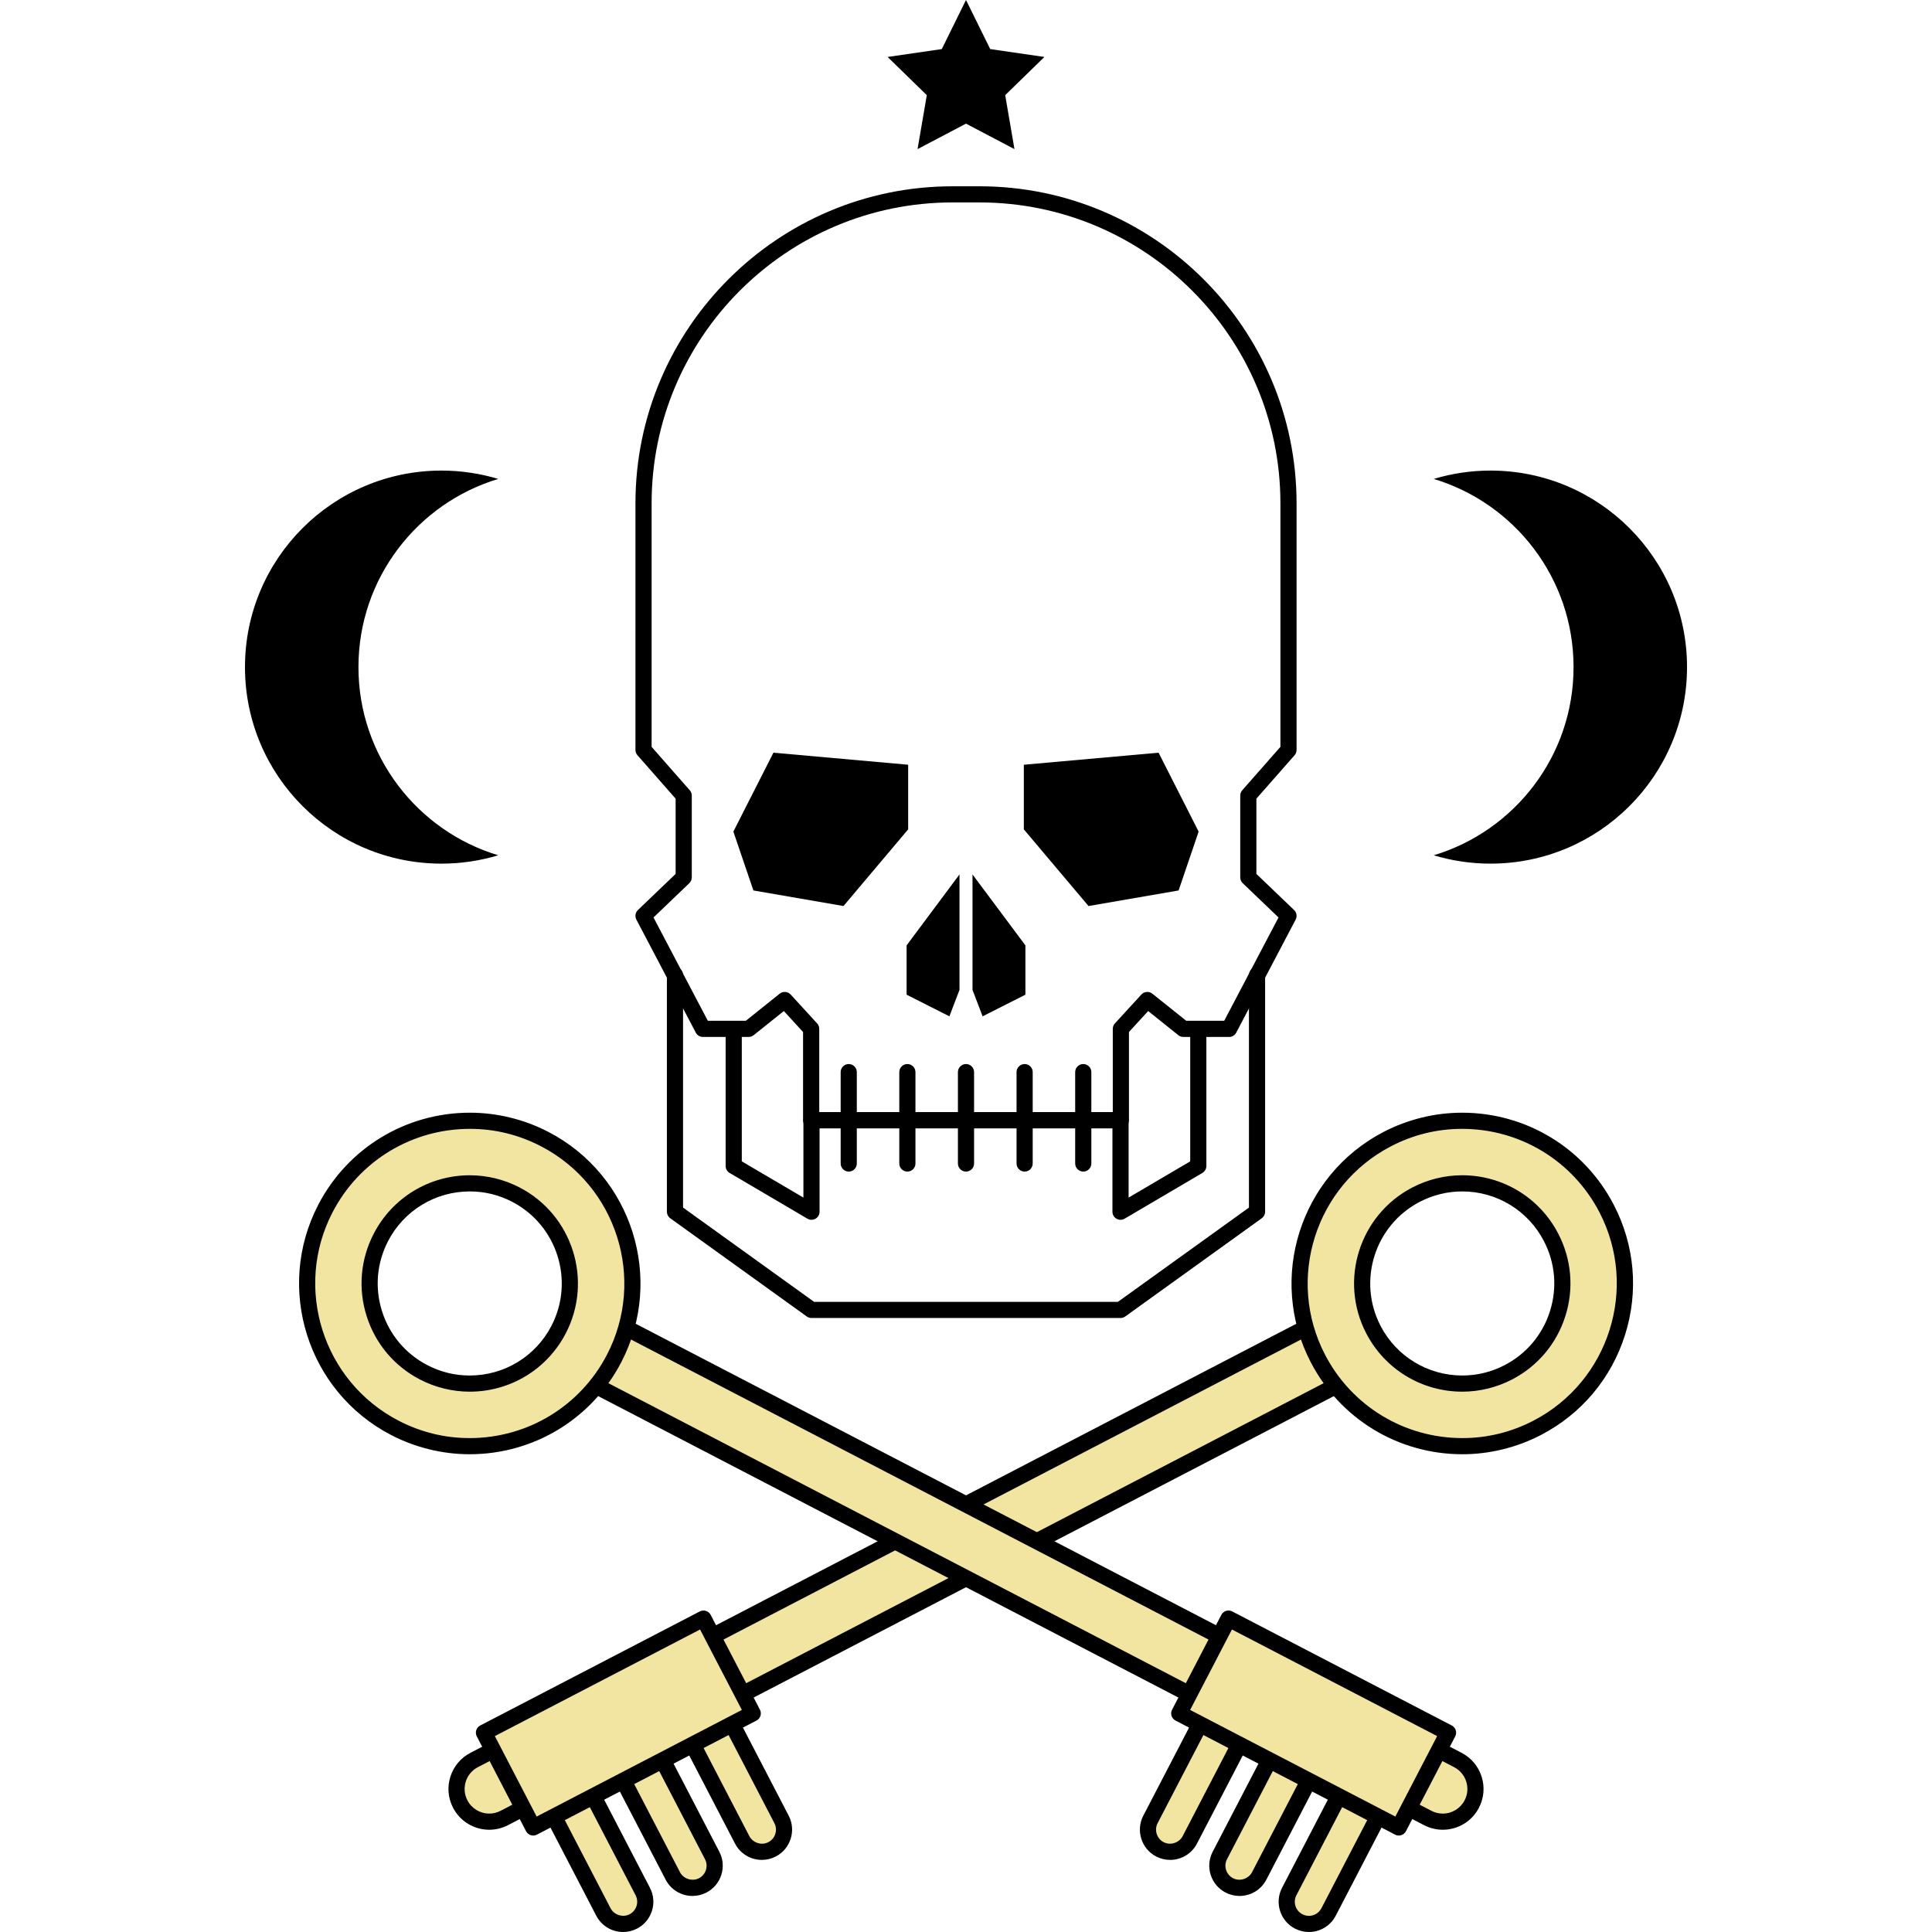 <?xml version="1.0" encoding="iso-8859-1"?>
<!-- Generator: Adobe Illustrator 19.0.0, SVG Export Plug-In . SVG Version: 6.00 Build 0)  -->
<svg version="1.1" id="Layer_1" xmlns="http://www.w3.org/2000/svg" xmlns:xlink="http://www.w3.org/1999/xlink" x="0px" y="0px"
	 viewBox="0 0 239.144 239.144" style="enable-background:new 0 0 239.144 239.144;" xml:space="preserve">
<g>
	<g>
		<path d="M138.741,139.665h-38.337c-0.552,0-1-0.448-1-1v-10.922l-2.379-2.596l-3.735,2.988c-0.177,0.142-0.397,0.219-0.625,0.219
			H87.01c-0.372,0-0.712-0.206-0.885-0.535l-7.354-13.99c-0.208-0.395-0.128-0.879,0.193-1.188l4.665-4.467v-9.316l-4.724-5.373
			c-0.161-0.182-0.249-0.417-0.249-0.66V62.309c0-21.643,17.608-39.25,39.25-39.25h3.334c21.643,0,39.25,17.607,39.25,39.25v30.517
			c0,0.243-0.088,0.478-0.249,0.66l-4.724,5.373v9.316l4.665,4.467c0.322,0.309,0.401,0.793,0.193,1.188l-7.354,13.99
			c-0.173,0.329-0.514,0.535-0.885,0.535h-5.655c-0.227,0-0.447-0.077-0.625-0.219l-3.735-2.988l-2.379,2.596v10.922
			C139.741,139.217,139.293,139.665,138.741,139.665z M101.404,137.665h36.337v-10.312c0-0.25,0.094-0.491,0.263-0.676l3.274-3.572
			c0.357-0.387,0.952-0.434,1.362-0.105l4.191,3.353h4.701l6.723-12.789l-4.429-4.242c-0.197-0.188-0.308-0.45-0.308-0.722V98.48
			c0-0.243,0.088-0.478,0.249-0.66l4.724-5.373v-30.14c0-20.54-16.71-37.25-37.25-37.25h-3.334c-20.54,0-37.25,16.71-37.25,37.25
			v30.14l4.724,5.373c0.161,0.182,0.249,0.417,0.249,0.66v10.12c0,0.273-0.111,0.534-0.308,0.722l-4.429,4.242l6.723,12.789h4.701
			L96.508,123c0.41-0.329,1.006-0.283,1.362,0.105l3.274,3.572c0.169,0.185,0.263,0.426,0.263,0.676v10.312H101.404z"/>
		<g>
			<polygon points="118.767,108.239 118.767,122.527 117.516,125.801 112.219,123.122 112.219,117.021 			"/>
			<polygon points="120.377,108.239 120.377,122.527 121.628,125.801 126.925,123.122 126.925,117.021 			"/>
		</g>
		<g>
			<polygon points="95.734,93.169 90.777,102.937 93.256,110.222 104.407,112.149 112.413,102.659 112.413,94.659 			"/>
			<polygon points="143.411,93.169 148.367,102.937 145.888,110.222 134.737,112.149 126.731,102.659 126.731,94.659 			"/>
		</g>
		<g>
			<path d="M105.057,145.019c-0.552,0-1-0.448-1-1v-11.312c0-0.552,0.448-1,1-1s1,0.448,1,1v11.312
				C106.057,144.571,105.61,145.019,105.057,145.019z"/>
			<path d="M112.315,145.019c-0.552,0-1-0.448-1-1v-11.312c0-0.552,0.448-1,1-1s1,0.448,1,1v11.312
				C113.315,144.571,112.867,145.019,112.315,145.019z"/>
			<path d="M119.572,145.019c-0.552,0-1-0.448-1-1v-11.312c0-0.552,0.448-1,1-1s1,0.448,1,1v11.312
				C120.572,144.571,120.124,145.019,119.572,145.019z"/>
			<path d="M126.829,145.019c-0.552,0-1-0.448-1-1v-11.312c0-0.552,0.448-1,1-1s1,0.448,1,1v11.312
				C127.829,144.571,127.382,145.019,126.829,145.019z"/>
			<path d="M134.087,145.019c-0.552,0-1-0.448-1-1v-11.312c0-0.552,0.448-1,1-1s1,0.448,1,1v11.312
				C135.087,144.571,134.639,145.019,134.087,145.019z"/>
		</g>
		<path d="M138.698,150.986c-0.171,0-0.343-0.044-0.497-0.132c-0.312-0.178-0.503-0.509-0.503-0.868v-10.321h-36.252v10.321
			c0,0.359-0.192,0.69-0.503,0.868c-0.312,0.177-0.695,0.176-1.003-0.006l-9.627-5.661c-0.306-0.18-0.493-0.507-0.493-0.862v-15.88
			c0-0.552,0.448-1,1-1s1,0.448,1,1v15.308l7.627,4.485v-9.573c0-0.552,0.448-1,1-1h38.252c0.552,0,1,0.448,1,1v9.573l7.627-4.485
			v-15.308c0-0.552,0.448-1,1-1s1,0.448,1,1v15.88c0,0.354-0.188,0.682-0.493,0.862l-9.627,5.661
			C139.049,150.94,138.873,150.986,138.698,150.986z"/>
		<path d="M138.698,163.143h-38.252c-0.209,0-0.414-0.066-0.584-0.188l-16.897-12.157c-0.261-0.188-0.416-0.49-0.416-0.812V120.69
			c0-0.552,0.448-1,1-1s1,0.448,1,1v28.784l16.22,11.669h37.607l16.22-11.669V120.69c0-0.552,0.448-1,1-1s1,0.448,1,1v29.296
			c0,0.322-0.155,0.624-0.416,0.812l-16.897,12.157C139.112,163.077,138.907,163.143,138.698,163.143z"/>
	</g>
	<polygon points="119.572,0 122.571,6.076 129.276,7.05 124.424,11.779 125.57,18.457 119.572,15.304 113.575,18.457 114.72,11.779 
		109.869,7.05 116.574,6.076 	"/>
	<g>
		<g>
			<g>
				<path style="fill:#F2E5A2;" d="M56.968,223.306c1.03,1.982,3.472,2.755,5.454,1.725l104.118-54.094
					c1.982-1.029-0.835-1.607-1.865-3.589l0,0c-1.03-1.982-0.607-4.242-2.589-3.212L58.692,217.852
					C56.71,218.882,55.938,221.324,56.968,223.306L56.968,223.306z"/>
				<path d="M60.561,226.487c-1.892,0-3.608-1.042-4.48-2.72c-0.622-1.195-0.74-2.562-0.333-3.846
					c0.407-1.284,1.288-2.334,2.484-2.956l103.393-53.716c0.479-0.249,0.902-0.37,1.292-0.37c1.409,0,1.785,1.361,2.059,2.355
					c0.145,0.525,0.31,1.121,0.586,1.654c0.313,0.602,0.891,1.076,1.4,1.495c0.665,0.546,1.352,1.111,1.26,1.987
					c-0.091,0.869-0.942,1.31-1.221,1.456L62.883,225.918C62.166,226.29,61.364,226.487,60.561,226.487z M162.781,164.916
					c-0.058,0.021-0.136,0.055-0.236,0.107L59.153,218.739c-0.721,0.375-1.254,1.009-1.499,1.784
					c-0.245,0.775-0.173,1.6,0.201,2.321c0.526,1.013,1.563,1.642,2.706,1.642c0.49,0,0.961-0.115,1.4-0.343l103.97-54.018
					c-0.081-0.068-0.165-0.137-0.239-0.199c-0.592-0.486-1.403-1.153-1.905-2.118c-0.374-0.719-0.577-1.454-0.739-2.044
					C162.969,165.483,162.869,165.121,162.781,164.916z"/>
			</g>
			<g>
				<g>
					<path style="fill:#F2E5A2;" d="M79.563,234.133c0.699,1.345,0.175,3.002-1.17,3.701l0,0c-1.345,0.699-3.002,0.175-3.701-1.17
						l-6.26-12.049c-0.699-1.345-0.175-3.003,1.17-3.701l0,0c1.345-0.699,3.003-0.175,3.701,1.17L79.563,234.133z"/>
					<path d="M77.13,239.144c-1.405,0-2.679-0.773-3.326-2.019l-6.26-12.049c-0.461-0.888-0.549-1.902-0.248-2.855
						s0.957-1.733,1.845-2.194c0.531-0.276,1.127-0.422,1.724-0.422c1.404,0,2.678,0.774,3.325,2.019l6.26,12.049
						c0.461,0.887,0.549,1.901,0.248,2.855s-0.956,1.733-1.844,2.194C78.322,238.998,77.726,239.144,77.13,239.144z M70.865,221.605
						c-0.281,0-0.551,0.066-0.802,0.197c-0.414,0.215-0.719,0.578-0.86,1.022c-0.14,0.444-0.1,0.917,0.115,1.331l6.26,12.049
						c0.431,0.83,1.512,1.181,2.353,0.744c0.413-0.215,0.718-0.578,0.859-1.022s0.1-0.917-0.115-1.33l-6.26-12.049
						C72.114,221.965,71.52,221.605,70.865,221.605z"/>
				</g>
				<g>
					<path style="fill:#F2E5A2;" d="M88.151,229.672c0.699,1.345,0.175,3.002-1.17,3.701l0,0c-1.345,0.699-3.001,0.175-3.701-1.17
						l-6.26-12.049c-0.699-1.346-0.175-3.003,1.17-3.702l0,0c1.345-0.698,3.002-0.174,3.701,1.17L88.151,229.672z"/>
					<path d="M85.718,234.682c-1.404,0-2.678-0.773-3.325-2.019l-6.26-12.049c-0.952-1.832-0.236-4.098,1.596-5.05
						c0.532-0.276,1.128-0.422,1.724-0.422c1.404,0,2.678,0.773,3.326,2.018l6.26,12.05c0.461,0.887,0.549,1.901,0.248,2.855
						s-0.957,1.733-1.844,2.194C86.91,234.536,86.314,234.682,85.718,234.682z M79.453,217.143c-0.281,0-0.55,0.066-0.802,0.197
						c-0.853,0.443-1.187,1.499-0.743,2.353l6.26,12.049c0.431,0.828,1.512,1.178,2.353,0.744c0.414-0.215,0.719-0.578,0.859-1.022
						s0.1-0.917-0.115-1.33l-6.26-12.05C80.702,217.503,80.108,217.143,79.453,217.143z"/>
				</g>
				<g>
					<path style="fill:#F2E5A2;" d="M96.74,225.209c0.698,1.346,0.175,3.002-1.17,3.702l0,0c-1.345,0.698-3.002,0.175-3.701-1.17
						l-6.26-12.049c-0.699-1.345-0.175-3.002,1.17-3.701l0,0c1.345-0.699,3.002-0.175,3.701,1.17L96.74,225.209z"/>
					<path d="M94.307,230.22c-1.404,0-2.679-0.773-3.326-2.019l-6.26-12.05c-0.461-0.887-0.549-1.901-0.248-2.855
						c0.302-0.954,0.957-1.733,1.844-2.194c0.532-0.276,1.128-0.422,1.724-0.422c1.404,0,2.678,0.773,3.325,2.018l6.26,12.049
						c0.951,1.833,0.235,4.098-1.596,5.05C95.499,230.074,94.903,230.22,94.307,230.22z M88.042,212.681
						c-0.281,0-0.55,0.066-0.802,0.197c-0.414,0.215-0.719,0.578-0.859,1.022c-0.141,0.444-0.1,0.917,0.115,1.33l6.26,12.05
						c0.431,0.829,1.513,1.181,2.354,0.744c0.853-0.443,1.187-1.499,0.743-2.354l-6.26-12.048
						C89.291,213.041,88.697,212.681,88.042,212.681z"/>
				</g>
			</g>
			<g>
				
					<rect x="61.222" y="206.673" transform="matrix(-0.887 0.461 -0.461 -0.887 242.774 367.272)" style="fill:#F2E5A2;" width="30.624" height="13.224"/>
				<path d="M66.001,227.204c-0.102,0-0.203-0.016-0.301-0.046c-0.253-0.08-0.464-0.257-0.586-0.493l-6.096-11.735
					c-0.255-0.49-0.064-1.094,0.426-1.348l27.175-14.119c0.489-0.254,1.094-0.064,1.348,0.426l6.097,11.734
					c0.255,0.49,0.064,1.094-0.426,1.348L66.463,227.09C66.319,227.166,66.16,227.204,66.001,227.204z M61.253,214.895l5.174,9.96
					l25.4-13.197l-5.174-9.959L61.253,214.895z"/>
			</g>
			<g>
				<path style="fill:#F2E5A2;" d="M171.713,141.001c-9.868,5.127-13.711,17.282-8.584,27.149
					c5.126,9.868,17.282,13.711,27.149,8.585c9.868-5.127,13.712-17.282,8.585-27.15
					C193.736,139.718,181.581,135.875,171.713,141.001z M186.708,169.864c-6.072,3.155-13.552,0.79-16.708-5.283
					c-3.155-6.072-0.789-13.553,5.283-16.708c6.072-3.155,13.552-0.79,16.708,5.283
					C195.146,159.229,192.781,166.709,186.708,169.864z"/>
				<path d="M181.014,180.007h-0.001c-7.927,0-15.12-4.367-18.771-11.395c-5.373-10.341-1.331-23.125,9.01-28.498
					c3.002-1.56,6.366-2.384,9.727-2.384c7.927,0,15.12,4.366,18.771,11.395c2.603,5.01,3.099,10.733,1.397,16.115
					s-5.398,9.78-10.408,12.383C187.737,179.183,184.374,180.007,181.014,180.007z M180.979,139.73
					c-3.085,0-6.047,0.726-8.805,2.159c-9.362,4.865-13.022,16.439-8.158,25.801c3.306,6.363,9.818,10.316,16.996,10.317h0.001
					c3.084,0,6.045-0.726,8.803-2.159c9.363-4.865,13.023-16.439,8.159-25.802C194.669,143.683,188.156,139.73,180.979,139.73z
					 M181.006,172.262c-5.022,0-9.579-2.767-11.893-7.22c-3.404-6.552-0.843-14.652,5.709-18.056
					c1.902-0.988,4.033-1.511,6.163-1.511c5.022,0,9.579,2.767,11.893,7.22c1.649,3.174,1.964,6.8,0.885,10.21
					c-1.078,3.41-3.42,6.196-6.594,7.845C185.267,171.739,183.136,172.262,181.006,172.262z M180.985,147.475
					c-1.81,0-3.622,0.444-5.241,1.285c-5.573,2.896-7.752,9.786-4.856,15.359c1.969,3.789,5.846,6.142,10.118,6.142
					c1.836,0,3.6-0.433,5.241-1.285c2.7-1.403,4.692-3.773,5.609-6.674c0.917-2.901,0.65-5.985-0.753-8.686
					C189.135,149.829,185.258,147.475,180.985,147.475z"/>
			</g>
		</g>
		<g>
			<g>
				<path style="fill:#F2E5A2;" d="M182.176,223.306c-1.03,1.982-3.472,2.755-5.454,1.725L72.605,170.937
					c-1.981-1.029,0.835-1.607,1.865-3.589l0,0c1.03-1.982,0.607-4.242,2.589-3.212l103.393,53.716
					C182.434,218.882,183.206,221.324,182.176,223.306L182.176,223.306z"/>
				<path d="M178.584,226.487c-0.803,0-1.605-0.197-2.322-0.569L72.144,171.824c-0.279-0.145-1.13-0.586-1.221-1.455
					c-0.092-0.876,0.595-1.441,1.26-1.987c0.51-0.419,1.087-0.894,1.4-1.495c0.276-0.533,0.441-1.128,0.586-1.654
					c0.274-0.994,0.65-2.355,2.059-2.355c0.39,0,0.813,0.121,1.292,0.37l103.393,53.716c1.196,0.621,2.078,1.671,2.484,2.956
					s0.288,2.651-0.333,3.846C182.192,225.445,180.475,226.487,178.584,226.487z M73.214,170.126l103.97,54.018
					c0.439,0.228,0.91,0.343,1.4,0.343c1.143,0,2.179-0.629,2.706-1.642c0.375-0.722,0.446-1.546,0.201-2.321
					s-0.778-1.409-1.499-1.784L76.599,165.023c-0.1-0.052-0.178-0.085-0.236-0.106c-0.088,0.204-0.188,0.567-0.266,0.849
					c-0.163,0.59-0.365,1.325-0.739,2.044c-0.501,0.965-1.313,1.632-1.904,2.118C73.379,169.989,73.295,170.058,73.214,170.126z"/>
			</g>
			<g>
				<g>
					<path style="fill:#F2E5A2;" d="M159.582,234.133c-0.699,1.345-0.175,3.002,1.17,3.701l0,0c1.345,0.699,3.003,0.175,3.701-1.17
						l6.26-12.049c0.699-1.345,0.175-3.003-1.17-3.701l0,0c-1.345-0.699-3.002-0.175-3.701,1.17L159.582,234.133z"/>
					<path d="M162.015,239.144L162.015,239.144c-0.597,0-1.193-0.146-1.725-0.422c-0.888-0.461-1.542-1.24-1.844-2.194
						c-0.302-0.954-0.214-1.968,0.248-2.856l6.26-12.048c0.646-1.245,1.921-2.019,3.325-2.019c0.597,0,1.193,0.146,1.725,0.423
						c0.887,0.46,1.542,1.24,1.844,2.193s0.214,1.968-0.248,2.855l-6.26,12.049C164.694,238.37,163.42,239.144,162.015,239.144z
						 M168.279,221.605c-0.655,0-1.249,0.361-1.55,0.941l-6.26,12.049c-0.215,0.414-0.256,0.886-0.115,1.331
						s0.446,0.808,0.859,1.022c0.252,0.13,0.522,0.197,0.803,0.197l0,0c0.655,0,1.249-0.36,1.55-0.941l6.261-12.049
						c0.215-0.414,0.255-0.886,0.115-1.331c-0.141-0.444-0.446-0.807-0.859-1.021C168.83,221.671,168.56,221.605,168.279,221.605z"
						/>
				</g>
				<g>
					<path style="fill:#F2E5A2;" d="M150.993,229.672c-0.699,1.345-0.175,3.002,1.17,3.701l0,0c1.345,0.699,3.002,0.175,3.701-1.17
						l6.26-12.049c0.699-1.346,0.175-3.003-1.17-3.702l0,0c-1.345-0.698-3.002-0.174-3.701,1.17L150.993,229.672z"/>
					<path d="M153.426,234.682L153.426,234.682c-0.596,0-1.192-0.146-1.724-0.422c-0.888-0.461-1.543-1.24-1.844-2.194
						c-0.302-0.954-0.214-1.968,0.248-2.855l6.26-12.05c0.647-1.245,1.922-2.019,3.326-2.019c0.596,0,1.191,0.146,1.723,0.421
						c0.888,0.461,1.543,1.241,1.845,2.195c0.301,0.954,0.213,1.968-0.248,2.855l-6.26,12.049
						C156.105,233.909,154.83,234.682,153.426,234.682z M159.692,217.143c-0.655,0-1.25,0.36-1.551,0.941l-6.26,12.049
						c-0.215,0.414-0.256,0.886-0.115,1.33s0.446,0.807,0.859,1.022c0.839,0.435,1.922,0.084,2.353-0.745l6.26-12.048
						c0.215-0.414,0.256-0.887,0.115-1.331c-0.14-0.444-0.446-0.807-0.859-1.022C160.241,217.209,159.972,217.143,159.692,217.143z"
						/>
				</g>
				<g>
					<path style="fill:#F2E5A2;" d="M142.405,225.209c-0.699,1.346-0.175,3.002,1.17,3.702l0,0c1.345,0.698,3.002,0.175,3.701-1.17
						l6.26-12.049c0.699-1.345,0.175-3.002-1.17-3.701l0,0c-1.345-0.699-3.002-0.175-3.701,1.17L142.405,225.209z"/>
					<path d="M144.838,230.22L144.838,230.22c-0.596,0-1.192-0.146-1.724-0.422c-1.833-0.953-2.548-3.218-1.597-5.05l6.26-12.049
						c0.647-1.246,1.921-2.019,3.325-2.019c0.596,0,1.192,0.146,1.725,0.422c0.887,0.461,1.542,1.24,1.844,2.194
						c0.301,0.954,0.213,1.968-0.248,2.855l-6.26,12.049C147.516,229.446,146.242,230.22,144.838,230.22z M151.103,212.681
						c-0.655,0-1.249,0.36-1.551,0.941l-6.26,12.048c-0.443,0.854-0.109,1.91,0.744,2.354c0.838,0.437,1.921,0.085,2.353-0.745
						l6.26-12.049c0.215-0.414,0.256-0.886,0.115-1.331c-0.14-0.444-0.445-0.807-0.859-1.022
						C151.653,212.747,151.384,212.681,151.103,212.681z"/>
				</g>
			</g>
			<g>
				
					<rect x="147.279" y="206.667" transform="matrix(0.887 0.461 -0.461 0.887 116.629 -50.94)" style="fill:#F2E5A2;" width="30.624" height="13.224"/>
				<path d="M173.143,227.204c-0.159,0-0.317-0.038-0.461-0.113l-27.175-14.119c-0.49-0.254-0.681-0.858-0.426-1.348l6.097-11.734
					c0.254-0.491,0.857-0.682,1.348-0.426l27.175,14.119c0.49,0.254,0.681,0.858,0.426,1.348l-6.097,11.735
					c-0.122,0.235-0.333,0.413-0.586,0.493C173.346,227.188,173.245,227.204,173.143,227.204z M147.317,211.658l25.4,13.197
					l5.174-9.96l-25.4-13.196L147.317,211.658z"/>
			</g>
			<g>
				<path style="fill:#F2E5A2;" d="M40.281,149.585c-5.126,9.868-1.283,22.023,8.585,27.15c9.867,5.126,22.022,1.284,27.149-8.585
					c5.127-9.868,1.284-22.022-8.584-27.149C57.564,135.875,45.408,139.718,40.281,149.585z M47.154,153.156
					c3.155-6.073,10.635-8.438,16.708-5.283s8.438,10.635,5.283,16.708c-3.155,6.073-10.635,8.438-16.708,5.283
					C46.363,166.709,43.998,159.229,47.154,153.156z"/>
				<path d="M58.133,180.007C58.132,180.007,58.133,180.007,58.133,180.007c-3.362,0-6.725-0.824-9.727-2.384
					c-10.341-5.373-14.384-18.157-9.011-28.498c3.652-7.028,10.845-11.395,18.771-11.395c3.361,0,6.725,0.824,9.727,2.384
					c10.341,5.373,14.383,18.157,9.01,28.498C73.252,175.64,66.059,180.007,58.133,180.007z M58.166,139.73
					c-7.178,0-13.69,3.953-16.997,10.316c-4.864,9.363-1.204,20.938,8.159,25.802c2.757,1.433,5.72,2.159,8.805,2.159
					c7.177,0,13.69-3.953,16.996-10.317c4.864-9.362,1.205-20.937-8.158-25.801C64.213,140.456,61.251,139.73,58.166,139.73z
					 M58.138,172.262c-2.13,0-4.261-0.522-6.163-1.511c-3.174-1.649-5.516-4.435-6.594-7.845c-1.079-3.41-0.764-7.037,0.885-10.21
					c2.314-4.454,6.871-7.22,11.893-7.22c2.13,0,4.261,0.522,6.163,1.511c6.552,3.404,9.113,11.504,5.709,18.056
					C67.718,169.495,63.16,172.262,58.138,172.262z M58.159,147.475c-4.273,0-8.15,2.354-10.119,6.142
					c-1.403,2.7-1.67,5.785-0.753,8.686s2.909,5.271,5.609,6.674c1.642,0.853,3.405,1.285,5.241,1.285
					c4.272,0,8.149-2.354,10.118-6.142c2.896-5.574,0.717-12.463-4.856-15.359C61.759,147.908,59.995,147.475,58.159,147.475z"/>
			</g>
		</g>
	</g>
	<g>
		<path d="M44.369,82.574c0-10.993,7.293-20.278,17.304-23.292c-2.224-0.669-4.581-1.034-7.023-1.034
			c-13.435,0-24.327,10.891-24.327,24.326c0,13.436,10.892,24.327,24.327,24.327c2.442,0,4.799-0.364,7.023-1.034
			C51.662,102.853,44.369,93.567,44.369,82.574z"/>
		<path d="M194.775,82.574c0-10.993-7.293-20.278-17.304-23.292c2.224-0.669,4.581-1.034,7.023-1.034
			c13.435,0,24.327,10.891,24.327,24.326c0,13.436-10.892,24.327-24.327,24.327c-2.442,0-4.799-0.364-7.023-1.034
			C187.482,102.853,194.775,93.567,194.775,82.574z"/>
	</g>
</g>
<g>
</g>
<g>
</g>
<g>
</g>
<g>
</g>
<g>
</g>
<g>
</g>
<g>
</g>
<g>
</g>
<g>
</g>
<g>
</g>
<g>
</g>
<g>
</g>
<g>
</g>
<g>
</g>
<g>
</g>
</svg>
